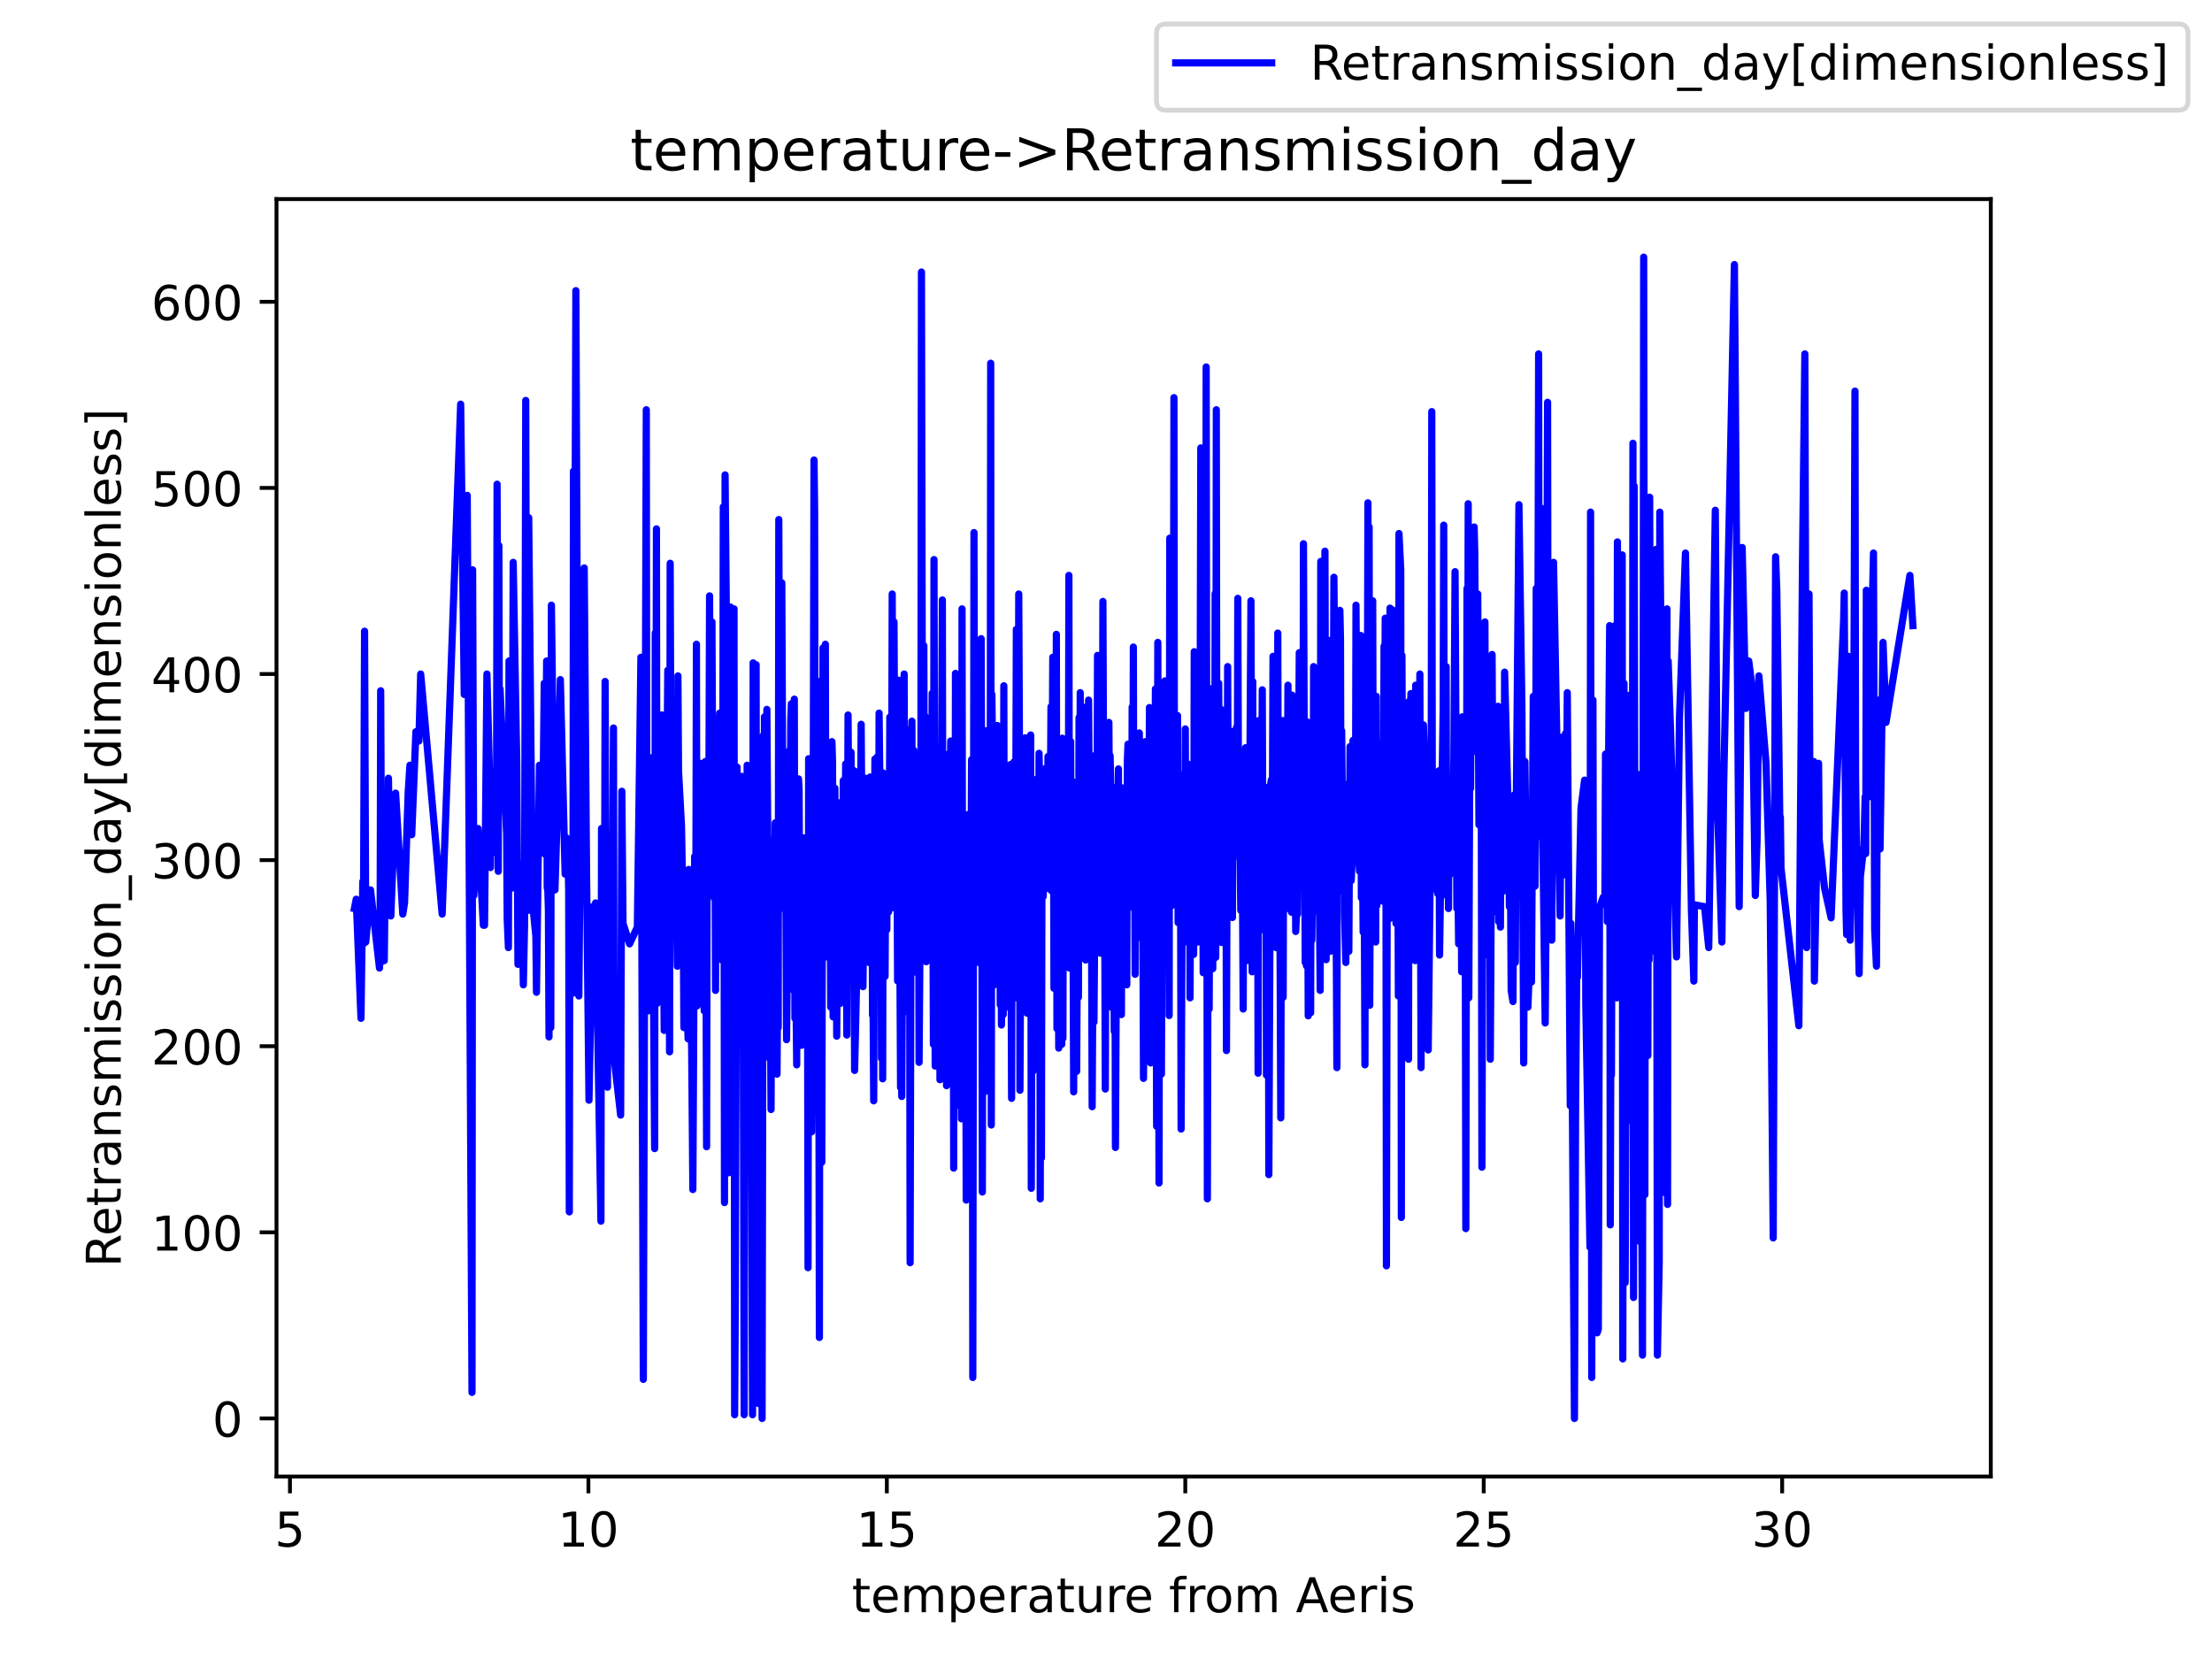 <?xml version="1.0" encoding="utf-8" standalone="no"?>
<!DOCTYPE svg PUBLIC "-//W3C//DTD SVG 1.1//EN"
  "http://www.w3.org/Graphics/SVG/1.1/DTD/svg11.dtd">
<!-- Created with matplotlib (https://matplotlib.org/) -->
<svg height="345.6pt" version="1.1" viewBox="0 0 460.8 345.6" width="460.8pt" xmlns="http://www.w3.org/2000/svg" xmlns:xlink="http://www.w3.org/1999/xlink">
 <defs>
  <style type="text/css">*{stroke-linecap:butt;stroke-linejoin:round;}</style>
 </defs>
 <g id="figure_1">
  <g id="patch_1">
   <path d="M 0 345.6 
L 460.8 345.6 
L 460.8 0 
L 0 0 
z
" style="fill:#ffffff;"/>
  </g>
  <g id="axes_1">
   <g id="patch_2">
    <path d="M 57.6 307.584 
L 414.72 307.584 
L 414.72 41.472 
L 57.6 41.472 
z
" style="fill:#ffffff;"/>
   </g>
   <g id="matplotlib.axis_1">
    <g id="xtick_1">
     <g id="line2d_1">
      <defs>
       <path d="M 0 0 
L 0 3.5 
" id="m4691eb3e16" style="stroke:#000000;stroke-width:0.8;"/>
      </defs>
      <g>
       <use style="stroke:#000000;stroke-width:0.8;" x="60.404" xlink:href="#m4691eb3e16" y="307.584"/>
      </g>
     </g>
     <g id="text_1">
      <!-- 5 -->
      <g transform="translate(57.223 322.182)scale(0.1 -0.1)">
       <defs>
        <path d="M 10.797 72.906 
L 49.516 72.906 
L 49.516 64.594 
L 19.828 64.594 
L 19.828 46.734 
Q 21.969 47.469 24.109 47.828 
Q 26.266 48.188 28.422 48.188 
Q 40.625 48.188 47.75 41.5 
Q 54.891 34.812 54.891 23.391 
Q 54.891 11.625 47.562 5.094 
Q 40.234 -1.422 26.906 -1.422 
Q 22.312 -1.422 17.547 -0.641 
Q 12.797 0.141 7.719 1.703 
L 7.719 11.625 
Q 12.109 9.234 16.797 8.062 
Q 21.484 6.891 26.703 6.891 
Q 35.156 6.891 40.078 11.328 
Q 45.016 15.766 45.016 23.391 
Q 45.016 31 40.078 35.438 
Q 35.156 39.891 26.703 39.891 
Q 22.75 39.891 18.812 39.016 
Q 14.891 38.141 10.797 36.281 
z
" id="DejaVuSans-53"/>
       </defs>
       <use xlink:href="#DejaVuSans-53"/>
      </g>
     </g>
    </g>
    <g id="xtick_2">
     <g id="line2d_2">
      <g>
       <use style="stroke:#000000;stroke-width:0.8;" x="122.574" xlink:href="#m4691eb3e16" y="307.584"/>
      </g>
     </g>
     <g id="text_2">
      <!-- 10 -->
      <g transform="translate(116.212 322.182)scale(0.1 -0.1)">
       <defs>
        <path d="M 12.406 8.297 
L 28.516 8.297 
L 28.516 63.922 
L 10.984 60.406 
L 10.984 69.391 
L 28.422 72.906 
L 38.281 72.906 
L 38.281 8.297 
L 54.391 8.297 
L 54.391 0 
L 12.406 0 
z
" id="DejaVuSans-49"/>
        <path d="M 31.781 66.406 
Q 24.172 66.406 20.328 58.906 
Q 16.5 51.422 16.5 36.375 
Q 16.5 21.391 20.328 13.891 
Q 24.172 6.391 31.781 6.391 
Q 39.453 6.391 43.281 13.891 
Q 47.125 21.391 47.125 36.375 
Q 47.125 51.422 43.281 58.906 
Q 39.453 66.406 31.781 66.406 
z
M 31.781 74.219 
Q 44.047 74.219 50.516 64.516 
Q 56.984 54.828 56.984 36.375 
Q 56.984 17.969 50.516 8.266 
Q 44.047 -1.422 31.781 -1.422 
Q 19.531 -1.422 13.062 8.266 
Q 6.594 17.969 6.594 36.375 
Q 6.594 54.828 13.062 64.516 
Q 19.531 74.219 31.781 74.219 
z
" id="DejaVuSans-48"/>
       </defs>
       <use xlink:href="#DejaVuSans-49"/>
       <use x="63.623" xlink:href="#DejaVuSans-48"/>
      </g>
     </g>
    </g>
    <g id="xtick_3">
     <g id="line2d_3">
      <g>
       <use style="stroke:#000000;stroke-width:0.8;" x="184.745" xlink:href="#m4691eb3e16" y="307.584"/>
      </g>
     </g>
     <g id="text_3">
      <!-- 15 -->
      <g transform="translate(178.382 322.182)scale(0.1 -0.1)">
       <use xlink:href="#DejaVuSans-49"/>
       <use x="63.623" xlink:href="#DejaVuSans-53"/>
      </g>
     </g>
    </g>
    <g id="xtick_4">
     <g id="line2d_4">
      <g>
       <use style="stroke:#000000;stroke-width:0.8;" x="246.916" xlink:href="#m4691eb3e16" y="307.584"/>
      </g>
     </g>
     <g id="text_4">
      <!-- 20 -->
      <g transform="translate(240.553 322.182)scale(0.1 -0.1)">
       <defs>
        <path d="M 19.188 8.297 
L 53.609 8.297 
L 53.609 0 
L 7.328 0 
L 7.328 8.297 
Q 12.938 14.109 22.625 23.891 
Q 32.328 33.688 34.812 36.531 
Q 39.547 41.844 41.422 45.531 
Q 43.312 49.219 43.312 52.781 
Q 43.312 58.594 39.234 62.25 
Q 35.156 65.922 28.609 65.922 
Q 23.969 65.922 18.812 64.312 
Q 13.672 62.703 7.812 59.422 
L 7.812 69.391 
Q 13.766 71.781 18.938 73 
Q 24.125 74.219 28.422 74.219 
Q 39.75 74.219 46.484 68.547 
Q 53.219 62.891 53.219 53.422 
Q 53.219 48.922 51.531 44.891 
Q 49.859 40.875 45.406 35.406 
Q 44.188 33.984 37.641 27.219 
Q 31.109 20.453 19.188 8.297 
z
" id="DejaVuSans-50"/>
       </defs>
       <use xlink:href="#DejaVuSans-50"/>
       <use x="63.623" xlink:href="#DejaVuSans-48"/>
      </g>
     </g>
    </g>
    <g id="xtick_5">
     <g id="line2d_5">
      <g>
       <use style="stroke:#000000;stroke-width:0.8;" x="309.086" xlink:href="#m4691eb3e16" y="307.584"/>
      </g>
     </g>
     <g id="text_5">
      <!-- 25 -->
      <g transform="translate(302.724 322.182)scale(0.1 -0.1)">
       <use xlink:href="#DejaVuSans-50"/>
       <use x="63.623" xlink:href="#DejaVuSans-53"/>
      </g>
     </g>
    </g>
    <g id="xtick_6">
     <g id="line2d_6">
      <g>
       <use style="stroke:#000000;stroke-width:0.8;" x="371.257" xlink:href="#m4691eb3e16" y="307.584"/>
      </g>
     </g>
     <g id="text_6">
      <!-- 30 -->
      <g transform="translate(364.894 322.182)scale(0.1 -0.1)">
       <defs>
        <path d="M 40.578 39.312 
Q 47.656 37.797 51.625 33 
Q 55.609 28.219 55.609 21.188 
Q 55.609 10.406 48.188 4.484 
Q 40.766 -1.422 27.094 -1.422 
Q 22.516 -1.422 17.656 -0.516 
Q 12.797 0.391 7.625 2.203 
L 7.625 11.719 
Q 11.719 9.328 16.594 8.109 
Q 21.484 6.891 26.812 6.891 
Q 36.078 6.891 40.938 10.547 
Q 45.797 14.203 45.797 21.188 
Q 45.797 27.641 41.281 31.266 
Q 36.766 34.906 28.719 34.906 
L 20.219 34.906 
L 20.219 43.016 
L 29.109 43.016 
Q 36.375 43.016 40.234 45.922 
Q 44.094 48.828 44.094 54.297 
Q 44.094 59.906 40.109 62.906 
Q 36.141 65.922 28.719 65.922 
Q 24.656 65.922 20.016 65.031 
Q 15.375 64.156 9.812 62.312 
L 9.812 71.094 
Q 15.438 72.656 20.344 73.438 
Q 25.25 74.219 29.594 74.219 
Q 40.828 74.219 47.359 69.109 
Q 53.906 64.016 53.906 55.328 
Q 53.906 49.266 50.438 45.094 
Q 46.969 40.922 40.578 39.312 
z
" id="DejaVuSans-51"/>
       </defs>
       <use xlink:href="#DejaVuSans-51"/>
       <use x="63.623" xlink:href="#DejaVuSans-48"/>
      </g>
     </g>
    </g>
    <g id="text_7">
     <!-- temperature from Aeris -->
     <g transform="translate(177.465 335.861)scale(0.1 -0.1)">
      <defs>
       <path d="M 18.312 70.219 
L 18.312 54.688 
L 36.812 54.688 
L 36.812 47.703 
L 18.312 47.703 
L 18.312 18.016 
Q 18.312 11.328 20.141 9.422 
Q 21.969 7.516 27.594 7.516 
L 36.812 7.516 
L 36.812 0 
L 27.594 0 
Q 17.188 0 13.234 3.875 
Q 9.281 7.766 9.281 18.016 
L 9.281 47.703 
L 2.688 47.703 
L 2.688 54.688 
L 9.281 54.688 
L 9.281 70.219 
z
" id="DejaVuSans-116"/>
       <path d="M 56.203 29.594 
L 56.203 25.203 
L 14.891 25.203 
Q 15.484 15.922 20.484 11.062 
Q 25.484 6.203 34.422 6.203 
Q 39.594 6.203 44.453 7.469 
Q 49.312 8.734 54.109 11.281 
L 54.109 2.781 
Q 49.266 0.734 44.188 -0.344 
Q 39.109 -1.422 33.891 -1.422 
Q 20.797 -1.422 13.156 6.188 
Q 5.516 13.812 5.516 26.812 
Q 5.516 40.234 12.766 48.109 
Q 20.016 56 32.328 56 
Q 43.359 56 49.781 48.891 
Q 56.203 41.797 56.203 29.594 
z
M 47.219 32.234 
Q 47.125 39.594 43.094 43.984 
Q 39.062 48.391 32.422 48.391 
Q 24.906 48.391 20.391 44.141 
Q 15.875 39.891 15.188 32.172 
z
" id="DejaVuSans-101"/>
       <path d="M 52 44.188 
Q 55.375 50.25 60.062 53.125 
Q 64.75 56 71.094 56 
Q 79.641 56 84.281 50.016 
Q 88.922 44.047 88.922 33.016 
L 88.922 0 
L 79.891 0 
L 79.891 32.719 
Q 79.891 40.578 77.094 44.375 
Q 74.312 48.188 68.609 48.188 
Q 61.625 48.188 57.562 43.547 
Q 53.516 38.922 53.516 30.906 
L 53.516 0 
L 44.484 0 
L 44.484 32.719 
Q 44.484 40.625 41.703 44.406 
Q 38.922 48.188 33.109 48.188 
Q 26.219 48.188 22.156 43.531 
Q 18.109 38.875 18.109 30.906 
L 18.109 0 
L 9.078 0 
L 9.078 54.688 
L 18.109 54.688 
L 18.109 46.188 
Q 21.188 51.219 25.484 53.609 
Q 29.781 56 35.688 56 
Q 41.656 56 45.828 52.969 
Q 50 49.953 52 44.188 
z
" id="DejaVuSans-109"/>
       <path d="M 18.109 8.203 
L 18.109 -20.797 
L 9.078 -20.797 
L 9.078 54.688 
L 18.109 54.688 
L 18.109 46.391 
Q 20.953 51.266 25.266 53.625 
Q 29.594 56 35.594 56 
Q 45.562 56 51.781 48.094 
Q 58.016 40.188 58.016 27.297 
Q 58.016 14.406 51.781 6.484 
Q 45.562 -1.422 35.594 -1.422 
Q 29.594 -1.422 25.266 0.953 
Q 20.953 3.328 18.109 8.203 
z
M 48.688 27.297 
Q 48.688 37.203 44.609 42.844 
Q 40.531 48.484 33.406 48.484 
Q 26.266 48.484 22.188 42.844 
Q 18.109 37.203 18.109 27.297 
Q 18.109 17.391 22.188 11.75 
Q 26.266 6.109 33.406 6.109 
Q 40.531 6.109 44.609 11.75 
Q 48.688 17.391 48.688 27.297 
z
" id="DejaVuSans-112"/>
       <path d="M 41.109 46.297 
Q 39.594 47.172 37.812 47.578 
Q 36.031 48 33.891 48 
Q 26.266 48 22.188 43.047 
Q 18.109 38.094 18.109 28.812 
L 18.109 0 
L 9.078 0 
L 9.078 54.688 
L 18.109 54.688 
L 18.109 46.188 
Q 20.953 51.172 25.484 53.578 
Q 30.031 56 36.531 56 
Q 37.453 56 38.578 55.875 
Q 39.703 55.766 41.062 55.516 
z
" id="DejaVuSans-114"/>
       <path d="M 34.281 27.484 
Q 23.391 27.484 19.188 25 
Q 14.984 22.516 14.984 16.5 
Q 14.984 11.719 18.141 8.906 
Q 21.297 6.109 26.703 6.109 
Q 34.188 6.109 38.703 11.406 
Q 43.219 16.703 43.219 25.484 
L 43.219 27.484 
z
M 52.203 31.203 
L 52.203 0 
L 43.219 0 
L 43.219 8.297 
Q 40.141 3.328 35.547 0.953 
Q 30.953 -1.422 24.312 -1.422 
Q 15.922 -1.422 10.953 3.297 
Q 6 8.016 6 15.922 
Q 6 25.141 12.172 29.828 
Q 18.359 34.516 30.609 34.516 
L 43.219 34.516 
L 43.219 35.406 
Q 43.219 41.609 39.141 45 
Q 35.062 48.391 27.688 48.391 
Q 23 48.391 18.547 47.266 
Q 14.109 46.141 10.016 43.891 
L 10.016 52.203 
Q 14.938 54.109 19.578 55.047 
Q 24.219 56 28.609 56 
Q 40.484 56 46.344 49.844 
Q 52.203 43.703 52.203 31.203 
z
" id="DejaVuSans-97"/>
       <path d="M 8.5 21.578 
L 8.5 54.688 
L 17.484 54.688 
L 17.484 21.922 
Q 17.484 14.156 20.5 10.266 
Q 23.531 6.391 29.594 6.391 
Q 36.859 6.391 41.078 11.031 
Q 45.312 15.672 45.312 23.688 
L 45.312 54.688 
L 54.297 54.688 
L 54.297 0 
L 45.312 0 
L 45.312 8.406 
Q 42.047 3.422 37.719 1 
Q 33.406 -1.422 27.688 -1.422 
Q 18.266 -1.422 13.375 4.438 
Q 8.5 10.297 8.5 21.578 
z
M 31.109 56 
z
" id="DejaVuSans-117"/>
       <path id="DejaVuSans-32"/>
       <path d="M 37.109 75.984 
L 37.109 68.5 
L 28.516 68.5 
Q 23.688 68.5 21.797 66.547 
Q 19.922 64.594 19.922 59.516 
L 19.922 54.688 
L 34.719 54.688 
L 34.719 47.703 
L 19.922 47.703 
L 19.922 0 
L 10.891 0 
L 10.891 47.703 
L 2.297 47.703 
L 2.297 54.688 
L 10.891 54.688 
L 10.891 58.5 
Q 10.891 67.625 15.141 71.797 
Q 19.391 75.984 28.609 75.984 
z
" id="DejaVuSans-102"/>
       <path d="M 30.609 48.391 
Q 23.391 48.391 19.188 42.75 
Q 14.984 37.109 14.984 27.297 
Q 14.984 17.484 19.156 11.844 
Q 23.344 6.203 30.609 6.203 
Q 37.797 6.203 41.984 11.859 
Q 46.188 17.531 46.188 27.297 
Q 46.188 37.016 41.984 42.703 
Q 37.797 48.391 30.609 48.391 
z
M 30.609 56 
Q 42.328 56 49.016 48.375 
Q 55.719 40.766 55.719 27.297 
Q 55.719 13.875 49.016 6.219 
Q 42.328 -1.422 30.609 -1.422 
Q 18.844 -1.422 12.172 6.219 
Q 5.516 13.875 5.516 27.297 
Q 5.516 40.766 12.172 48.375 
Q 18.844 56 30.609 56 
z
" id="DejaVuSans-111"/>
       <path d="M 34.188 63.188 
L 20.797 26.906 
L 47.609 26.906 
z
M 28.609 72.906 
L 39.797 72.906 
L 67.578 0 
L 57.328 0 
L 50.688 18.703 
L 17.828 18.703 
L 11.188 0 
L 0.781 0 
z
" id="DejaVuSans-65"/>
       <path d="M 9.422 54.688 
L 18.406 54.688 
L 18.406 0 
L 9.422 0 
z
M 9.422 75.984 
L 18.406 75.984 
L 18.406 64.594 
L 9.422 64.594 
z
" id="DejaVuSans-105"/>
       <path d="M 44.281 53.078 
L 44.281 44.578 
Q 40.484 46.531 36.375 47.5 
Q 32.281 48.484 27.875 48.484 
Q 21.188 48.484 17.844 46.438 
Q 14.5 44.391 14.5 40.281 
Q 14.5 37.156 16.891 35.375 
Q 19.281 33.594 26.516 31.984 
L 29.594 31.297 
Q 39.156 29.25 43.188 25.516 
Q 47.219 21.781 47.219 15.094 
Q 47.219 7.469 41.188 3.016 
Q 35.156 -1.422 24.609 -1.422 
Q 20.219 -1.422 15.453 -0.562 
Q 10.688 0.297 5.422 2 
L 5.422 11.281 
Q 10.406 8.688 15.234 7.391 
Q 20.062 6.109 24.812 6.109 
Q 31.156 6.109 34.562 8.281 
Q 37.984 10.453 37.984 14.406 
Q 37.984 18.062 35.516 20.016 
Q 33.062 21.969 24.703 23.781 
L 21.578 24.516 
Q 13.234 26.266 9.516 29.906 
Q 5.812 33.547 5.812 39.891 
Q 5.812 47.609 11.281 51.797 
Q 16.75 56 26.812 56 
Q 31.781 56 36.172 55.266 
Q 40.578 54.547 44.281 53.078 
z
" id="DejaVuSans-115"/>
      </defs>
      <use xlink:href="#DejaVuSans-116"/>
      <use x="39.209" xlink:href="#DejaVuSans-101"/>
      <use x="100.732" xlink:href="#DejaVuSans-109"/>
      <use x="198.145" xlink:href="#DejaVuSans-112"/>
      <use x="261.621" xlink:href="#DejaVuSans-101"/>
      <use x="323.145" xlink:href="#DejaVuSans-114"/>
      <use x="364.258" xlink:href="#DejaVuSans-97"/>
      <use x="425.537" xlink:href="#DejaVuSans-116"/>
      <use x="464.746" xlink:href="#DejaVuSans-117"/>
      <use x="528.125" xlink:href="#DejaVuSans-114"/>
      <use x="566.988" xlink:href="#DejaVuSans-101"/>
      <use x="628.512" xlink:href="#DejaVuSans-32"/>
      <use x="660.299" xlink:href="#DejaVuSans-102"/>
      <use x="695.504" xlink:href="#DejaVuSans-114"/>
      <use x="734.367" xlink:href="#DejaVuSans-111"/>
      <use x="795.549" xlink:href="#DejaVuSans-109"/>
      <use x="892.961" xlink:href="#DejaVuSans-32"/>
      <use x="924.748" xlink:href="#DejaVuSans-65"/>
      <use x="991.406" xlink:href="#DejaVuSans-101"/>
      <use x="1052.93" xlink:href="#DejaVuSans-114"/>
      <use x="1094.043" xlink:href="#DejaVuSans-105"/>
      <use x="1121.826" xlink:href="#DejaVuSans-115"/>
     </g>
    </g>
   </g>
   <g id="matplotlib.axis_2">
    <g id="ytick_1">
     <g id="line2d_7">
      <defs>
       <path d="M 0 0 
L -3.5 0 
" id="m80a41d3477" style="stroke:#000000;stroke-width:0.8;"/>
      </defs>
      <g>
       <use style="stroke:#000000;stroke-width:0.8;" x="57.6" xlink:href="#m80a41d3477" y="295.488"/>
      </g>
     </g>
     <g id="text_8">
      <!-- 0 -->
      <g transform="translate(44.237 299.287)scale(0.1 -0.1)">
       <use xlink:href="#DejaVuSans-48"/>
      </g>
     </g>
    </g>
    <g id="ytick_2">
     <g id="line2d_8">
      <g>
       <use style="stroke:#000000;stroke-width:0.8;" x="57.6" xlink:href="#m80a41d3477" y="256.719"/>
      </g>
     </g>
     <g id="text_9">
      <!-- 100 -->
      <g transform="translate(31.512 260.518)scale(0.1 -0.1)">
       <use xlink:href="#DejaVuSans-49"/>
       <use x="63.623" xlink:href="#DejaVuSans-48"/>
       <use x="127.246" xlink:href="#DejaVuSans-48"/>
      </g>
     </g>
    </g>
    <g id="ytick_3">
     <g id="line2d_9">
      <g>
       <use style="stroke:#000000;stroke-width:0.8;" x="57.6" xlink:href="#m80a41d3477" y="217.95"/>
      </g>
     </g>
     <g id="text_10">
      <!-- 200 -->
      <g transform="translate(31.512 221.749)scale(0.1 -0.1)">
       <use xlink:href="#DejaVuSans-50"/>
       <use x="63.623" xlink:href="#DejaVuSans-48"/>
       <use x="127.246" xlink:href="#DejaVuSans-48"/>
      </g>
     </g>
    </g>
    <g id="ytick_4">
     <g id="line2d_10">
      <g>
       <use style="stroke:#000000;stroke-width:0.8;" x="57.6" xlink:href="#m80a41d3477" y="179.18"/>
      </g>
     </g>
     <g id="text_11">
      <!-- 300 -->
      <g transform="translate(31.512 182.98)scale(0.1 -0.1)">
       <use xlink:href="#DejaVuSans-51"/>
       <use x="63.623" xlink:href="#DejaVuSans-48"/>
       <use x="127.246" xlink:href="#DejaVuSans-48"/>
      </g>
     </g>
    </g>
    <g id="ytick_5">
     <g id="line2d_11">
      <g>
       <use style="stroke:#000000;stroke-width:0.8;" x="57.6" xlink:href="#m80a41d3477" y="140.411"/>
      </g>
     </g>
     <g id="text_12">
      <!-- 400 -->
      <g transform="translate(31.512 144.21)scale(0.1 -0.1)">
       <defs>
        <path d="M 37.797 64.312 
L 12.891 25.391 
L 37.797 25.391 
z
M 35.203 72.906 
L 47.609 72.906 
L 47.609 25.391 
L 58.016 25.391 
L 58.016 17.188 
L 47.609 17.188 
L 47.609 0 
L 37.797 0 
L 37.797 17.188 
L 4.891 17.188 
L 4.891 26.703 
z
" id="DejaVuSans-52"/>
       </defs>
       <use xlink:href="#DejaVuSans-52"/>
       <use x="63.623" xlink:href="#DejaVuSans-48"/>
       <use x="127.246" xlink:href="#DejaVuSans-48"/>
      </g>
     </g>
    </g>
    <g id="ytick_6">
     <g id="line2d_12">
      <g>
       <use style="stroke:#000000;stroke-width:0.8;" x="57.6" xlink:href="#m80a41d3477" y="101.642"/>
      </g>
     </g>
     <g id="text_13">
      <!-- 500 -->
      <g transform="translate(31.512 105.441)scale(0.1 -0.1)">
       <use xlink:href="#DejaVuSans-53"/>
       <use x="63.623" xlink:href="#DejaVuSans-48"/>
       <use x="127.246" xlink:href="#DejaVuSans-48"/>
      </g>
     </g>
    </g>
    <g id="ytick_7">
     <g id="line2d_13">
      <g>
       <use style="stroke:#000000;stroke-width:0.8;" x="57.6" xlink:href="#m80a41d3477" y="62.873"/>
      </g>
     </g>
     <g id="text_14">
      <!-- 600 -->
      <g transform="translate(31.512 66.672)scale(0.1 -0.1)">
       <defs>
        <path d="M 33.016 40.375 
Q 26.375 40.375 22.484 35.828 
Q 18.609 31.297 18.609 23.391 
Q 18.609 15.531 22.484 10.953 
Q 26.375 6.391 33.016 6.391 
Q 39.656 6.391 43.531 10.953 
Q 47.406 15.531 47.406 23.391 
Q 47.406 31.297 43.531 35.828 
Q 39.656 40.375 33.016 40.375 
z
M 52.594 71.297 
L 52.594 62.312 
Q 48.875 64.062 45.094 64.984 
Q 41.312 65.922 37.594 65.922 
Q 27.828 65.922 22.672 59.328 
Q 17.531 52.734 16.797 39.406 
Q 19.672 43.656 24.016 45.922 
Q 28.375 48.188 33.594 48.188 
Q 44.578 48.188 50.953 41.516 
Q 57.328 34.859 57.328 23.391 
Q 57.328 12.156 50.688 5.359 
Q 44.047 -1.422 33.016 -1.422 
Q 20.359 -1.422 13.672 8.266 
Q 6.984 17.969 6.984 36.375 
Q 6.984 53.656 15.188 63.938 
Q 23.391 74.219 37.203 74.219 
Q 40.922 74.219 44.703 73.484 
Q 48.484 72.75 52.594 71.297 
z
" id="DejaVuSans-54"/>
       </defs>
       <use xlink:href="#DejaVuSans-54"/>
       <use x="63.623" xlink:href="#DejaVuSans-48"/>
       <use x="127.246" xlink:href="#DejaVuSans-48"/>
      </g>
     </g>
    </g>
    <g id="text_15">
     <!-- Retransmission_day[dimensionless] -->
     <g transform="translate(25.155 263.968)rotate(-90)scale(0.1 -0.1)">
      <defs>
       <path d="M 44.391 34.188 
Q 47.562 33.109 50.562 29.594 
Q 53.562 26.078 56.594 19.922 
L 66.609 0 
L 56 0 
L 46.688 18.703 
Q 43.062 26.031 39.672 28.422 
Q 36.281 30.812 30.422 30.812 
L 19.672 30.812 
L 19.672 0 
L 9.812 0 
L 9.812 72.906 
L 32.078 72.906 
Q 44.578 72.906 50.734 67.672 
Q 56.891 62.453 56.891 51.906 
Q 56.891 45.016 53.688 40.469 
Q 50.484 35.938 44.391 34.188 
z
M 19.672 64.797 
L 19.672 38.922 
L 32.078 38.922 
Q 39.203 38.922 42.844 42.219 
Q 46.484 45.516 46.484 51.906 
Q 46.484 58.297 42.844 61.547 
Q 39.203 64.797 32.078 64.797 
z
" id="DejaVuSans-82"/>
       <path d="M 54.891 33.016 
L 54.891 0 
L 45.906 0 
L 45.906 32.719 
Q 45.906 40.484 42.875 44.328 
Q 39.844 48.188 33.797 48.188 
Q 26.516 48.188 22.312 43.547 
Q 18.109 38.922 18.109 30.906 
L 18.109 0 
L 9.078 0 
L 9.078 54.688 
L 18.109 54.688 
L 18.109 46.188 
Q 21.344 51.125 25.703 53.562 
Q 30.078 56 35.797 56 
Q 45.219 56 50.047 50.172 
Q 54.891 44.344 54.891 33.016 
z
" id="DejaVuSans-110"/>
       <path d="M 50.984 -16.609 
L 50.984 -23.578 
L -0.984 -23.578 
L -0.984 -16.609 
z
" id="DejaVuSans-95"/>
       <path d="M 45.406 46.391 
L 45.406 75.984 
L 54.391 75.984 
L 54.391 0 
L 45.406 0 
L 45.406 8.203 
Q 42.578 3.328 38.25 0.953 
Q 33.938 -1.422 27.875 -1.422 
Q 17.969 -1.422 11.734 6.484 
Q 5.516 14.406 5.516 27.297 
Q 5.516 40.188 11.734 48.094 
Q 17.969 56 27.875 56 
Q 33.938 56 38.25 53.625 
Q 42.578 51.266 45.406 46.391 
z
M 14.797 27.297 
Q 14.797 17.391 18.875 11.75 
Q 22.953 6.109 30.078 6.109 
Q 37.203 6.109 41.297 11.75 
Q 45.406 17.391 45.406 27.297 
Q 45.406 37.203 41.297 42.844 
Q 37.203 48.484 30.078 48.484 
Q 22.953 48.484 18.875 42.844 
Q 14.797 37.203 14.797 27.297 
z
" id="DejaVuSans-100"/>
       <path d="M 32.172 -5.078 
Q 28.375 -14.844 24.75 -17.812 
Q 21.141 -20.797 15.094 -20.797 
L 7.906 -20.797 
L 7.906 -13.281 
L 13.188 -13.281 
Q 16.891 -13.281 18.938 -11.516 
Q 21 -9.766 23.484 -3.219 
L 25.094 0.875 
L 2.984 54.688 
L 12.5 54.688 
L 29.594 11.922 
L 46.688 54.688 
L 56.203 54.688 
z
" id="DejaVuSans-121"/>
       <path d="M 8.594 75.984 
L 29.297 75.984 
L 29.297 69 
L 17.578 69 
L 17.578 -6.203 
L 29.297 -6.203 
L 29.297 -13.188 
L 8.594 -13.188 
z
" id="DejaVuSans-91"/>
       <path d="M 9.422 75.984 
L 18.406 75.984 
L 18.406 0 
L 9.422 0 
z
" id="DejaVuSans-108"/>
       <path d="M 30.422 75.984 
L 30.422 -13.188 
L 9.719 -13.188 
L 9.719 -6.203 
L 21.391 -6.203 
L 21.391 69 
L 9.719 69 
L 9.719 75.984 
z
" id="DejaVuSans-93"/>
      </defs>
      <use xlink:href="#DejaVuSans-82"/>
      <use x="64.982" xlink:href="#DejaVuSans-101"/>
      <use x="126.506" xlink:href="#DejaVuSans-116"/>
      <use x="165.715" xlink:href="#DejaVuSans-114"/>
      <use x="206.828" xlink:href="#DejaVuSans-97"/>
      <use x="268.107" xlink:href="#DejaVuSans-110"/>
      <use x="331.486" xlink:href="#DejaVuSans-115"/>
      <use x="383.586" xlink:href="#DejaVuSans-109"/>
      <use x="480.998" xlink:href="#DejaVuSans-105"/>
      <use x="508.781" xlink:href="#DejaVuSans-115"/>
      <use x="560.881" xlink:href="#DejaVuSans-115"/>
      <use x="612.98" xlink:href="#DejaVuSans-105"/>
      <use x="640.764" xlink:href="#DejaVuSans-111"/>
      <use x="701.945" xlink:href="#DejaVuSans-110"/>
      <use x="765.324" xlink:href="#DejaVuSans-95"/>
      <use x="815.324" xlink:href="#DejaVuSans-100"/>
      <use x="878.801" xlink:href="#DejaVuSans-97"/>
      <use x="940.08" xlink:href="#DejaVuSans-121"/>
      <use x="999.26" xlink:href="#DejaVuSans-91"/>
      <use x="1038.273" xlink:href="#DejaVuSans-100"/>
      <use x="1101.75" xlink:href="#DejaVuSans-105"/>
      <use x="1129.533" xlink:href="#DejaVuSans-109"/>
      <use x="1226.945" xlink:href="#DejaVuSans-101"/>
      <use x="1288.469" xlink:href="#DejaVuSans-110"/>
      <use x="1351.848" xlink:href="#DejaVuSans-115"/>
      <use x="1403.947" xlink:href="#DejaVuSans-105"/>
      <use x="1431.73" xlink:href="#DejaVuSans-111"/>
      <use x="1492.912" xlink:href="#DejaVuSans-110"/>
      <use x="1556.291" xlink:href="#DejaVuSans-108"/>
      <use x="1584.074" xlink:href="#DejaVuSans-101"/>
      <use x="1645.598" xlink:href="#DejaVuSans-115"/>
      <use x="1697.697" xlink:href="#DejaVuSans-115"/>
      <use x="1749.797" xlink:href="#DejaVuSans-93"/>
     </g>
    </g>
   </g>
   <g id="line2d_14">
    <path clip-path="url(#p1a160fa08b)" d="M 73.833 189.26 
L 74.206 187.322 
L 75.2 212.134 
L 75.574 183.639 
L 75.698 196.626 
L 75.947 131.494 
L 76.195 196.239 
L 77.19 185.383 
L 79.055 201.666 
L 79.179 197.402 
L 79.304 143.9 
L 79.552 200.31 
L 79.925 188.873 
L 80.05 200.116 
L 80.423 167.162 
L 80.547 190.036 
L 80.92 162.122 
L 81.418 190.811 
L 82.412 165.223 
L 83.904 190.423 
L 84.277 188.097 
L 85.023 165.223 
L 85.396 159.408 
L 85.769 173.882 
L 86.64 152.43 
L 87.262 154.368 
L 87.635 140.411 
L 92.111 190.423 
L 95.965 84.196 
L 96.711 144.676 
L 97.333 103.193 
L 98.328 290.06 
L 98.452 118.7 
L 98.701 186.546 
L 99.571 172.59 
L 100.69 192.75 
L 100.939 192.75 
L 101.436 140.411 
L 102.058 164.448 
L 102.182 180.731 
L 102.307 167.937 
L 102.431 177.436 
L 103.426 177.63 
L 103.55 100.866 
L 103.799 181.506 
L 103.923 113.66 
L 104.048 165.223 
L 104.172 143.513 
L 105.54 173.753 
L 105.664 191.586 
L 105.913 197.402 
L 106.037 137.697 
L 106.659 184.996 
L 106.907 117.15 
L 107.653 158.633 
L 107.902 200.891 
L 108.648 179.956 
L 109.021 205.156 
L 109.27 192.943 
L 109.519 83.42 
L 109.767 186.546 
L 110.016 189.648 
L 110.14 107.845 
L 110.762 171.039 
L 111.135 190.036 
L 111.632 195.076 
L 111.757 206.706 
L 112.378 159.408 
L 112.503 164.836 
L 113 177.63 
L 113.373 142.35 
L 113.622 178.017 
L 113.871 137.697 
L 113.995 184.996 
L 114.119 185.383 
L 114.244 189.648 
L 114.368 216.011 
L 114.492 141.574 
L 114.741 214.073 
L 114.865 126.066 
L 115.611 185.383 
L 116.357 160.571 
L 116.73 141.574 
L 117.725 182.088 
L 117.974 174.528 
L 118.098 181.506 
L 118.347 179.568 
L 118.471 185.577 
L 118.596 252.454 
L 118.72 178.793 
L 118.844 175.788 
L 118.969 181.119 
L 119.093 191.393 
L 119.217 188.873 
L 119.342 206.9 
L 119.466 98.153 
L 119.59 171.814 
L 119.963 60.546 
L 120.585 207.482 
L 121.207 135.371 
L 121.58 175.691 
L 121.704 118.313 
L 122.201 183.057 
L 122.699 229.193 
L 123.445 188.873 
L 123.693 200.891 
L 124.067 188.097 
L 125.186 254.393 
L 125.31 172.59 
L 125.932 198.177 
L 126.056 141.962 
L 126.305 206.706 
L 126.553 226.479 
L 126.678 174.14 
L 127.299 197.402 
L 127.548 200.891 
L 127.797 151.654 
L 127.921 220.276 
L 129.289 232.294 
L 129.538 164.836 
L 129.786 192.362 
L 131.154 196.626 
L 132.77 193.137 
L 133.516 136.922 
L 134.014 287.346 
L 134.636 85.359 
L 134.76 191.586 
L 135.009 210.583 
L 135.755 157.857 
L 136.376 239.273 
L 136.501 131.882 
L 136.625 176.622 
L 136.749 110.171 
L 136.874 209.033 
L 136.998 154.756 
L 137.122 180.731 
L 137.371 177.164 
L 137.495 160.571 
L 137.62 171.15 
L 137.744 167.937 
L 137.868 148.94 
L 137.993 174.14 
L 138.366 214.654 
L 138.614 199.728 
L 139.112 139.636 
L 139.485 219.113 
L 139.609 117.343 
L 139.858 186.159 
L 139.982 188.097 
L 140.107 193.428 
L 140.231 178.793 
L 140.355 147.777 
L 140.48 176.854 
L 140.604 168.713 
L 141.101 201.279 
L 141.226 140.799 
L 141.35 160.571 
L 141.972 172.202 
L 142.345 193.913 
L 142.469 214.073 
L 142.593 186.546 
L 143.339 216.399 
L 143.464 181.119 
L 143.588 198.565 
L 144.085 218.337 
L 144.334 247.802 
L 144.707 178.405 
L 144.956 187.193 
L 145.08 134.208 
L 145.205 209.55 
L 145.453 170.263 
L 146.075 159.02 
L 146.199 192.75 
L 146.324 174.14 
L 146.572 183.962 
L 146.697 210.583 
L 146.945 158.633 
L 147.194 238.885 
L 147.318 179.18 
L 147.691 160.959 
L 147.816 124.128 
L 147.94 150.491 
L 148.189 178.017 
L 148.313 129.556 
L 148.562 185.965 
L 148.81 187.128 
L 148.935 165.223 
L 149.059 206.319 
L 149.183 161.346 
L 149.308 158.245 
L 149.432 165.611 
L 149.929 148.553 
L 150.178 166.386 
L 150.427 200.019 
L 150.551 178.405 
L 150.676 105.596 
L 150.8 154.95 
L 150.924 250.516 
L 151.049 98.928 
L 151.67 166.386 
L 151.795 244.313 
L 152.168 126.454 
L 152.541 200.116 
L 152.914 126.842 
L 153.038 294.713 
L 153.162 273.777 
L 153.535 159.796 
L 153.784 190.036 
L 153.908 174.528 
L 154.033 200.116 
L 154.281 168.906 
L 154.53 161.734 
L 154.654 195.948 
L 154.779 187.806 
L 155.027 294.713 
L 155.152 188.097 
L 155.276 182.476 
L 155.4 171.814 
L 155.525 232.294 
L 155.649 159.408 
L 155.773 182.67 
L 156.022 179.568 
L 156.271 170.651 
L 156.395 189.26 
L 156.768 294.713 
L 156.893 138.085 
L 157.141 160.571 
L 157.266 192.362 
L 157.514 138.473 
L 157.639 238.11 
L 157.763 178.017 
L 157.887 202.054 
L 158.012 292.386 
L 158.136 186.546 
L 158.385 181.765 
L 158.509 202.571 
L 158.633 198.953 
L 158.758 295.488 
L 159.006 153.205 
L 159.131 202.248 
L 159.255 149.328 
L 159.379 200.116 
L 159.504 160.959 
L 159.628 183.057 
L 159.752 147.777 
L 160.001 183.348 
L 160.125 219.371 
L 160.25 220.405 
L 160.374 188.873 
L 160.623 231.131 
L 160.871 175.11 
L 161.12 211.262 
L 161.245 176.466 
L 161.369 185.383 
L 161.493 171.426 
L 161.866 223.765 
L 161.991 206.19 
L 162.115 214.073 
L 162.239 108.233 
L 162.488 184.996 
L 162.737 135.565 
L 162.861 121.414 
L 163.11 177.145 
L 163.234 189.26 
L 163.358 177.63 
L 163.483 184.608 
L 163.607 161.346 
L 163.856 216.593 
L 164.477 156.306 
L 164.602 186.74 
L 164.726 150.362 
L 164.85 146.614 
L 165.348 206.319 
L 165.472 145.645 
L 165.596 212.134 
L 165.721 198.823 
L 165.969 221.826 
L 166.094 174.334 
L 166.218 176.757 
L 166.342 162.251 
L 166.467 164.448 
L 166.591 191.199 
L 166.716 174.528 
L 166.84 215.365 
L 166.964 217.756 
L 167.089 181.119 
L 167.213 205.543 
L 167.337 174.528 
L 167.462 199.534 
L 167.71 190.811 
L 167.835 194.688 
L 168.208 192.362 
L 168.332 264.085 
L 168.456 158.051 
L 168.581 195.205 
L 168.954 160.765 
L 169.078 235.783 
L 169.327 202.248 
L 169.575 95.826 
L 169.7 106.1 
L 169.824 197.014 
L 169.948 155.66 
L 170.073 179.18 
L 170.197 173.365 
L 170.321 197.596 
L 170.446 141.962 
L 170.694 278.623 
L 170.819 163.285 
L 170.943 205.001 
L 171.067 179.31 
L 171.192 242.116 
L 171.44 134.983 
L 171.565 184.802 
L 171.689 185.868 
L 171.813 190.714 
L 171.938 134.208 
L 172.062 195.948 
L 172.187 199.34 
L 172.311 179.471 
L 172.435 189.066 
L 172.56 174.528 
L 172.808 192.75 
L 172.933 184.22 
L 173.057 209.808 
L 173.306 154.497 
L 173.43 158.633 
L 173.554 211.843 
L 173.679 189.357 
L 173.803 205.543 
L 173.927 164.19 
L 174.052 195.786 
L 174.176 170.845 
L 174.3 215.856 
L 174.673 167.239 
L 175.046 209.033 
L 175.171 171.233 
L 175.295 204.768 
L 175.419 179.568 
L 175.544 199.34 
L 175.668 162.606 
L 176.041 173.946 
L 176.165 159.15 
L 176.414 215.623 
L 176.663 148.94 
L 176.787 165.805 
L 176.911 199.728 
L 177.16 162.897 
L 177.285 156.694 
L 177.409 178.986 
L 177.658 185.577 
L 177.782 160.474 
L 178.031 222.99 
L 178.404 206.319 
L 178.652 190.811 
L 178.777 184.453 
L 178.901 205.026 
L 179.025 160.571 
L 179.15 187.71 
L 179.398 150.879 
L 179.771 205.543 
L 180.02 183.316 
L 180.144 188.873 
L 180.269 162.122 
L 180.393 193.913 
L 180.517 188.097 
L 180.642 163.608 
L 180.766 164.836 
L 180.89 173.882 
L 181.015 200.503 
L 181.139 190.811 
L 181.263 161.863 
L 181.388 188.097 
L 181.636 164.771 
L 181.761 211.488 
L 181.885 210.648 
L 182.009 229.322 
L 182.258 158.116 
L 182.507 172.783 
L 182.756 157.663 
L 182.88 166.386 
L 183.004 201.86 
L 183.129 148.553 
L 183.377 170.005 
L 183.502 172.396 
L 183.626 220.47 
L 183.75 164.157 
L 183.875 224.734 
L 183.999 161.036 
L 184.248 174.27 
L 184.372 203.411 
L 184.496 183.057 
L 184.621 182.153 
L 184.745 193.654 
L 184.869 172.202 
L 185.118 189.958 
L 185.242 178.211 
L 185.367 149.406 
L 185.491 187.322 
L 185.615 167.55 
L 185.74 167.162 
L 185.864 123.74 
L 186.113 189.094 
L 186.237 129.556 
L 186.486 176.37 
L 186.61 168.325 
L 186.734 148.94 
L 186.983 204.337 
L 187.232 141.703 
L 187.356 197.402 
L 187.48 202.752 
L 187.605 226.534 
L 187.729 181.765 
L 187.853 228.417 
L 188.102 177.164 
L 188.227 190.165 
L 188.351 140.411 
L 188.475 186.546 
L 188.6 151.783 
L 188.724 170.748 
L 188.848 165.03 
L 188.973 210.777 
L 189.221 167.55 
L 189.346 187.632 
L 189.47 175.303 
L 189.594 263.051 
L 189.843 160.183 
L 189.967 150.233 
L 190.092 197.886 
L 190.34 156.306 
L 190.465 163.543 
L 190.589 162.897 
L 190.713 182.863 
L 190.838 158.466 
L 190.962 173.675 
L 191.086 202.7 
L 191.335 166.839 
L 191.459 221.31 
L 191.832 172.512 
L 191.957 56.67 
L 192.205 182.282 
L 192.454 134.499 
L 192.578 180.654 
L 192.703 149.199 
L 192.827 157.237 
L 192.951 200.348 
L 193.076 163.091 
L 193.2 196.626 
L 193.325 176.079 
L 193.449 174.528 
L 193.698 183.445 
L 193.822 194.688 
L 193.946 170.748 
L 194.071 168.325 
L 194.195 144.417 
L 194.444 217.562 
L 194.568 116.568 
L 194.817 222.085 
L 194.941 155.531 
L 195.065 166.257 
L 195.19 164.758 
L 195.438 210.196 
L 195.687 157.004 
L 195.811 224.928 
L 196.06 179.18 
L 196.309 124.981 
L 196.433 199.599 
L 196.557 182.049 
L 196.682 188.291 
L 196.806 170.134 
L 196.93 224.153 
L 197.055 207.094 
L 197.179 226.169 
L 197.303 173.946 
L 197.428 184.414 
L 197.552 157.082 
L 197.676 208.645 
L 197.801 187.257 
L 197.925 188.582 
L 198.049 154.368 
L 198.174 186.159 
L 198.422 187.11 
L 198.547 167.808 
L 198.671 243.343 
L 198.796 166.193 
L 198.92 202.132 
L 199.044 140.282 
L 199.293 182.993 
L 199.417 182.226 
L 199.542 187.632 
L 199.666 230.259 
L 199.79 158.245 
L 199.915 195.463 
L 200.039 174.576 
L 200.288 233.07 
L 200.412 126.842 
L 200.536 209.808 
L 200.785 179.374 
L 201.034 209.033 
L 201.158 198.177 
L 201.282 249.999 
L 201.407 186.353 
L 201.531 195.56 
L 201.655 169.682 
L 201.904 198.565 
L 202.028 199.728 
L 202.153 205.059 
L 202.401 158.245 
L 202.526 173.908 
L 202.65 286.959 
L 202.899 110.946 
L 203.023 168.066 
L 203.147 168.81 
L 203.272 168.17 
L 203.396 143.383 
L 203.52 173.365 
L 203.769 151.525 
L 203.893 200.503 
L 204.018 192.168 
L 204.267 154.174 
L 204.391 133.045 
L 204.515 169.023 
L 204.64 248.319 
L 204.764 183.755 
L 204.888 222.214 
L 205.137 197.79 
L 205.261 227.351 
L 205.386 152.236 
L 205.51 215.526 
L 205.634 175.174 
L 205.883 191.742 
L 206.007 185.286 
L 206.132 169.1 
L 206.256 201.86 
L 206.38 75.666 
L 206.505 234.362 
L 206.629 144.676 
L 206.753 155.66 
L 207.002 205.233 
L 207.251 163.285 
L 207.375 163.091 
L 207.499 179.633 
L 207.624 178.276 
L 207.748 151.137 
L 207.872 191.742 
L 208.121 178.663 
L 208.245 163.576 
L 208.37 209.315 
L 208.494 171.349 
L 208.618 213.53 
L 208.743 205.211 
L 208.867 178.571 
L 208.991 211.359 
L 209.116 142.866 
L 209.24 210.066 
L 209.364 205.233 
L 209.613 169.746 
L 209.738 187.257 
L 209.986 162.122 
L 210.111 173.106 
L 210.235 197.143 
L 210.484 159.279 
L 210.732 228.805 
L 210.857 174.916 
L 210.981 170.263 
L 211.105 171.371 
L 211.23 158.73 
L 211.478 207.87 
L 211.727 131.106 
L 211.851 181.739 
L 211.976 183.833 
L 212.1 176.079 
L 212.224 123.74 
L 212.349 151.322 
L 212.473 227.125 
L 212.722 180.279 
L 212.846 198.371 
L 213.095 167.485 
L 213.219 189.26 
L 213.343 176.466 
L 213.468 195.948 
L 213.592 153.69 
L 213.841 201.537 
L 213.965 211.068 
L 214.089 170.806 
L 214.214 190.326 
L 214.338 179.374 
L 214.462 196.045 
L 214.587 154.82 
L 214.711 153.108 
L 214.836 247.543 
L 215.084 172.331 
L 215.209 223.119 
L 215.333 183.445 
L 215.457 216.399 
L 215.582 210.713 
L 215.706 173.675 
L 215.83 186.03 
L 215.955 162.316 
L 216.079 222.602 
L 216.203 192.75 
L 216.328 205.931 
L 216.452 156.927 
L 216.576 163.576 
L 216.701 249.74 
L 216.825 187.322 
L 216.949 241.211 
L 217.074 169.488 
L 217.322 186.74 
L 217.447 160.959 
L 217.571 182.67 
L 217.82 160.054 
L 218.068 177.796 
L 218.193 181.662 
L 218.317 157.599 
L 218.441 185.125 
L 218.566 163.091 
L 218.69 185.125 
L 218.939 147.234 
L 219.063 185.577 
L 219.312 136.922 
L 219.436 156.694 
L 219.56 205.876 
L 219.685 167.291 
L 219.809 166.193 
L 219.933 173.656 
L 220.058 132.14 
L 220.182 214.266 
L 220.307 168.325 
L 220.555 218.337 
L 220.804 158.848 
L 220.928 180.537 
L 221.053 159.796 
L 221.177 217.562 
L 221.301 153.786 
L 221.426 216.302 
L 221.55 155.531 
L 221.674 169.488 
L 221.799 197.983 
L 221.923 180.925 
L 222.047 184.497 
L 222.172 157.47 
L 222.296 191.586 
L 222.42 163.026 
L 222.545 184.996 
L 222.669 119.863 
L 222.793 201.666 
L 223.042 154.465 
L 223.166 194.042 
L 223.291 185.577 
L 223.415 162.786 
L 223.664 227.448 
L 223.788 177.678 
L 223.912 182.67 
L 224.037 180.233 
L 224.285 223.183 
L 224.41 200.038 
L 224.534 202.209 
L 224.658 207.74 
L 224.783 149.483 
L 224.907 192.75 
L 225.031 144.288 
L 225.156 182.282 
L 225.28 161.734 
L 225.404 175.691 
L 225.529 147.26 
L 225.653 174.14 
L 225.778 167.113 
L 225.902 191.005 
L 226.026 184.414 
L 226.151 199.986 
L 226.275 176.079 
L 226.399 185.254 
L 226.648 171.659 
L 226.772 145.839 
L 227.021 182.282 
L 227.145 158.865 
L 227.27 159.537 
L 227.518 230.55 
L 227.767 183.897 
L 227.891 212.91 
L 228.016 197.014 
L 228.14 157.34 
L 228.264 180.3 
L 228.513 178.405 
L 228.637 136.534 
L 228.886 189.842 
L 229.01 194.01 
L 229.135 138.957 
L 229.259 198.565 
L 229.383 142.479 
L 229.508 181.943 
L 229.632 170.418 
L 229.756 125.291 
L 230.005 191.974 
L 230.129 188.485 
L 230.254 226.866 
L 230.502 152.43 
L 230.627 209.42 
L 231 150.491 
L 231.124 170.651 
L 231.249 157.405 
L 231.373 162.432 
L 231.497 209.808 
L 231.622 163.828 
L 231.746 201.86 
L 231.87 176.596 
L 231.995 187.128 
L 232.119 214.848 
L 232.243 186.546 
L 232.368 239.04 
L 232.741 163.818 
L 232.865 192.284 
L 232.989 160.183 
L 233.238 205.543 
L 233.362 179.801 
L 233.487 177.63 
L 233.611 211.359 
L 233.735 164.116 
L 233.984 196.239 
L 234.108 178.56 
L 234.233 188.097 
L 234.357 188.485 
L 234.606 164.836 
L 234.73 205.156 
L 234.854 158.411 
L 234.979 155.033 
L 235.227 168.092 
L 235.352 187.968 
L 235.6 158.439 
L 235.725 187.931 
L 235.849 147.293 
L 235.973 181.216 
L 236.098 134.79 
L 236.222 189.26 
L 236.347 173.559 
L 236.471 202.959 
L 236.595 165.766 
L 236.72 195.56 
L 236.968 184.608 
L 237.093 159.408 
L 237.217 170.651 
L 237.341 152.688 
L 237.466 181.991 
L 237.714 158.4 
L 237.839 157.34 
L 237.963 161.863 
L 238.212 224.651 
L 238.336 208.742 
L 238.46 218.67 
L 238.585 154.497 
L 238.709 190.294 
L 238.833 172.299 
L 238.958 202.442 
L 239.082 177.145 
L 239.206 194.106 
L 239.455 147.39 
L 239.704 221.439 
L 239.828 169.876 
L 239.952 179.18 
L 240.077 151.913 
L 240.201 193.331 
L 240.325 166.076 
L 240.45 194.145 
L 240.698 143.513 
L 240.947 234.62 
L 241.196 133.82 
L 241.444 246.445 
L 241.569 159.365 
L 241.818 185.616 
L 241.942 223.765 
L 242.191 159.99 
L 242.439 175.82 
L 242.564 175.691 
L 242.688 141.833 
L 242.812 157.547 
L 242.937 146.485 
L 243.061 186.74 
L 243.31 152.43 
L 243.434 170.005 
L 243.558 211.553 
L 243.683 112.11 
L 243.931 182.476 
L 244.056 188.679 
L 244.18 177.242 
L 244.304 151.137 
L 244.429 154.368 
L 244.553 82.839 
L 244.677 187.71 
L 244.926 184.996 
L 245.05 150.233 
L 245.175 168.713 
L 245.299 149.07 
L 245.423 192.196 
L 245.672 171.426 
L 245.796 161.346 
L 245.921 175.788 
L 246.045 235.202 
L 246.294 178.89 
L 246.418 195.27 
L 246.542 162.768 
L 246.667 163.931 
L 246.791 196.239 
L 246.916 151.848 
L 247.04 182.476 
L 247.164 175.11 
L 247.289 180.964 
L 247.413 159.117 
L 247.662 189.648 
L 247.786 170.108 
L 247.91 207.87 
L 248.035 178.34 
L 248.159 193.04 
L 248.408 178.793 
L 248.532 183.445 
L 248.656 198.823 
L 248.781 135.759 
L 248.905 194.979 
L 249.278 169.294 
L 249.527 196.239 
L 249.775 182.476 
L 249.9 192.129 
L 250.148 93.306 
L 250.273 170.07 
L 250.397 164.19 
L 250.521 176.273 
L 250.646 202.636 
L 250.77 183.445 
L 250.894 199.34 
L 251.019 174.306 
L 251.143 198.565 
L 251.267 76.442 
L 251.516 249.74 
L 251.765 143.319 
L 251.889 210.196 
L 252.013 181.739 
L 252.138 188.153 
L 252.262 155.919 
L 252.511 185.513 
L 252.635 201.796 
L 252.76 191.199 
L 252.884 161.863 
L 253.008 195.27 
L 253.133 123.643 
L 253.257 199.437 
L 253.381 85.359 
L 253.506 178.334 
L 253.63 143.803 
L 253.879 142.35 
L 254.127 196.239 
L 254.252 180.809 
L 254.376 147.777 
L 254.5 196.336 
L 254.625 186.805 
L 254.749 163.77 
L 254.873 165.353 
L 254.998 191.49 
L 255.246 165.708 
L 255.371 168.17 
L 255.495 218.854 
L 255.744 138.86 
L 255.868 172.719 
L 255.992 169.876 
L 256.117 181.7 
L 256.241 164.836 
L 256.365 183.154 
L 256.614 157.728 
L 256.738 191.134 
L 256.863 152.333 
L 257.111 175.013 
L 257.236 177.63 
L 257.609 151.46 
L 257.733 178.327 
L 257.858 124.645 
L 257.982 160.571 
L 258.106 161.217 
L 258.355 179.762 
L 258.479 189.648 
L 258.728 166.968 
L 258.977 210.196 
L 259.101 175.303 
L 259.35 172.59 
L 259.474 155.764 
L 259.723 200.116 
L 259.847 195.851 
L 260.096 172.783 
L 260.22 185.383 
L 260.593 125.162 
L 260.842 202.442 
L 260.966 141.962 
L 261.09 196.917 
L 261.215 164.933 
L 261.463 193.913 
L 261.712 168.159 
L 261.961 162.82 
L 262.085 223.571 
L 262.209 150.103 
L 262.334 193.68 
L 262.458 162.316 
L 262.582 184.22 
L 262.831 166.774 
L 262.956 143.706 
L 263.08 180.343 
L 263.204 165.999 
L 263.453 193.835 
L 263.702 164.836 
L 263.826 223.959 
L 263.95 164.06 
L 264.199 180.99 
L 264.323 244.7 
L 264.572 189.648 
L 264.696 163.479 
L 264.821 162.51 
L 264.945 196.433 
L 265.194 136.728 
L 265.318 178.599 
L 265.567 177.009 
L 265.691 156.306 
L 265.815 197.402 
L 265.94 178.638 
L 266.064 191.586 
L 266.188 131.882 
L 266.313 184.866 
L 266.437 184.686 
L 266.561 174.14 
L 266.81 232.876 
L 266.934 183.639 
L 267.059 190.036 
L 267.183 150.103 
L 267.307 207.74 
L 267.432 159.796 
L 267.556 162.122 
L 267.68 189.454 
L 267.929 170.457 
L 268.178 170.134 
L 268.302 142.737 
L 268.427 170.418 
L 268.551 155.337 
L 268.675 156.048 
L 268.8 165.999 
L 268.924 145.839 
L 269.048 190.036 
L 269.173 144.805 
L 269.297 170.341 
L 269.421 161.088 
L 269.794 174.657 
L 269.919 194.042 
L 270.167 188.873 
L 270.292 190.423 
L 270.665 135.953 
L 270.789 137.891 
L 270.913 165.03 
L 271.038 155.337 
L 271.162 179.956 
L 271.286 158.051 
L 271.411 176.757 
L 271.535 113.273 
L 271.784 177.5 
L 271.908 200.503 
L 272.032 160.183 
L 272.157 201.201 
L 272.281 150.362 
L 272.53 211.617 
L 272.903 151.266 
L 273.027 210.971 
L 273.151 156.306 
L 273.276 195.851 
L 273.4 185.577 
L 273.524 190.036 
L 273.649 138.86 
L 273.773 139.054 
L 273.898 168.196 
L 274.271 159.796 
L 274.395 183.736 
L 274.519 147.777 
L 275.017 206.319 
L 275.141 116.956 
L 275.265 184.479 
L 275.39 177.436 
L 275.514 188.873 
L 275.887 160.086 
L 276.011 114.823 
L 276.26 199.922 
L 276.384 153.98 
L 276.633 190.036 
L 276.757 142.156 
L 276.882 163.285 
L 277.006 133.433 
L 277.13 198.177 
L 277.255 142.737 
L 277.503 189.066 
L 277.628 179.236 
L 277.876 120.251 
L 278.125 147.906 
L 278.498 222.408 
L 278.622 154.885 
L 278.995 185.674 
L 279.12 127.152 
L 279.244 132.916 
L 279.369 178.922 
L 279.493 152.236 
L 279.742 179.568 
L 279.866 179.665 
L 279.99 163.285 
L 280.115 190.811 
L 280.363 200.503 
L 280.488 165.417 
L 280.612 178.183 
L 280.736 167.743 
L 280.861 174.722 
L 280.985 198.177 
L 281.234 155.531 
L 281.482 183.445 
L 281.607 180.731 
L 281.731 173.365 
L 281.855 154.239 
L 282.104 154.756 
L 282.353 177.823 
L 282.477 126.066 
L 282.726 162.768 
L 282.974 177.726 
L 283.223 181.506 
L 283.347 178.211 
L 283.472 132.38 
L 283.596 187.031 
L 283.72 175.045 
L 283.845 180.99 
L 283.969 194.171 
L 284.093 155.298 
L 284.342 221.826 
L 284.467 157.47 
L 284.591 161.657 
L 284.715 146.614 
L 284.84 154.562 
L 284.964 104.743 
L 285.088 151.137 
L 285.213 109.783 
L 285.337 209.42 
L 285.461 181.506 
L 285.586 178.922 
L 285.71 168.868 
L 285.834 180.15 
L 285.959 125.162 
L 286.083 176.951 
L 286.207 181.7 
L 286.332 159.311 
L 286.58 196.239 
L 286.705 145.063 
L 286.829 188.679 
L 286.953 170.134 
L 287.078 169.876 
L 287.202 154.756 
L 287.451 182.282 
L 287.699 159.214 
L 287.824 160.183 
L 287.948 187.71 
L 288.072 164.157 
L 288.197 174.593 
L 288.321 134.596 
L 288.445 153.205 
L 288.57 128.78 
L 288.694 155.66 
L 288.818 263.697 
L 289.067 141.186 
L 289.191 159.99 
L 289.316 154.756 
L 289.44 191.393 
L 289.564 126.687 
L 289.689 186.546 
L 289.813 146.808 
L 289.938 166.386 
L 290.062 127.036 
L 290.311 186.805 
L 290.435 152.817 
L 290.559 188.226 
L 290.684 172.59 
L 290.808 192.362 
L 291.057 134.596 
L 291.305 207.482 
L 291.43 111.14 
L 291.803 118.7 
L 291.927 253.617 
L 292.051 136.534 
L 292.3 194.817 
L 292.424 208.645 
L 292.549 157.146 
L 292.673 163.963 
L 293.046 201.085 
L 293.17 168.454 
L 293.295 177.436 
L 293.419 220.663 
L 293.543 146.097 
L 293.668 167.162 
L 293.916 144.482 
L 294.165 191.974 
L 294.289 187.322 
L 294.662 159.602 
L 294.787 200.116 
L 294.911 142.737 
L 295.035 147.39 
L 295.16 189.906 
L 295.284 166.677 
L 295.533 194.882 
L 295.782 140.411 
L 296.03 222.408 
L 296.279 154.756 
L 296.403 180.731 
L 296.528 151.008 
L 296.901 161.993 
L 297.025 188.097 
L 297.149 165.611 
L 297.274 165.482 
L 297.398 164.448 
L 297.522 218.725 
L 298.144 164.06 
L 298.268 85.746 
L 298.393 180.731 
L 298.517 185.19 
L 298.89 185.19 
L 299.139 184.22 
L 299.387 174.528 
L 299.512 186.159 
L 299.636 179.568 
L 299.76 160.571 
L 299.885 198.953 
L 300.631 148.165 
L 300.755 109.396 
L 300.88 186.288 
L 301.253 138.86 
L 301.377 186.546 
L 301.501 171.233 
L 301.626 172.977 
L 301.75 189.26 
L 301.874 162.703 
L 301.999 182.282 
L 302.372 176.854 
L 302.496 181.119 
L 302.869 158.245 
L 303.118 119.088 
L 303.491 189.26 
L 303.615 176.854 
L 303.864 196.626 
L 303.988 152.946 
L 304.237 156.694 
L 304.485 202.442 
L 304.61 149.328 
L 304.734 188.873 
L 304.983 167.162 
L 305.107 169.294 
L 305.231 185.383 
L 305.356 255.943 
L 305.604 122.577 
L 305.729 165.223 
L 305.853 104.937 
L 305.978 207.87 
L 306.226 146.743 
L 306.351 164.254 
L 306.599 116.762 
L 306.972 148.94 
L 307.097 109.783 
L 307.221 115.211 
L 307.47 156.565 
L 307.594 153.593 
L 307.843 123.74 
L 308.091 171.814 
L 308.589 171.814 
L 308.713 243.15 
L 308.962 156.306 
L 309.21 198.953 
L 309.335 129.556 
L 309.459 159.02 
L 309.832 176.337 
L 309.956 189.648 
L 310.329 171.426 
L 310.454 220.663 
L 310.578 200.891 
L 310.827 136.34 
L 311.075 182.282 
L 311.2 154.174 
L 311.449 175.691 
L 311.822 190.036 
L 312.07 147.131 
L 312.195 191.974 
L 312.319 180.421 
L 312.568 193.137 
L 312.692 147.39 
L 313.314 185.577 
L 313.438 140.023 
L 314.184 168.713 
L 314.433 188.873 
L 314.681 186.159 
L 314.806 206.319 
L 315.179 208.645 
L 315.427 165.611 
L 315.676 200.503 
L 315.8 175.691 
L 316.422 105.131 
L 317.044 147.39 
L 317.417 221.439 
L 317.666 158.633 
L 317.914 179.18 
L 318.287 209.808 
L 318.785 196.626 
L 319.033 204.574 
L 319.406 145.063 
L 319.779 184.608 
L 319.904 167.162 
L 320.028 122.577 
L 320.277 173.365 
L 320.525 73.728 
L 320.65 174.14 
L 321.147 105.906 
L 321.271 165.223 
L 321.893 213.103 
L 322.018 197.014 
L 322.391 83.808 
L 322.515 172.977 
L 322.888 140.411 
L 323.261 195.851 
L 323.634 117.15 
L 325.002 190.811 
L 325.25 153.593 
L 325.623 182.282 
L 326.121 152.817 
L 326.245 181.119 
L 326.494 144.288 
L 327.115 230.356 
L 327.24 192.362 
L 327.364 200.503 
L 327.986 295.488 
L 328.235 229.193 
L 328.483 200.503 
L 328.608 203.605 
L 329.354 168.325 
L 330.1 162.51 
L 330.224 170.457 
L 330.348 209.033 
L 331.219 259.82 
L 331.343 106.682 
L 331.592 286.959 
L 331.84 145.839 
L 332.089 268.931 
L 332.338 273.39 
L 332.711 277.654 
L 332.96 276.879 
L 333.208 189.131 
L 333.954 186.934 
L 334.327 188.485 
L 334.452 157.082 
L 334.7 170.393 
L 334.825 191.974 
L 335.322 130.331 
L 335.446 255.168 
L 335.571 217.562 
L 335.695 223.959 
L 335.944 133.433 
L 336.441 130.331 
L 336.565 138.86 
L 336.814 207.87 
L 336.938 112.885 
L 337.063 148.359 
L 337.436 190.811 
L 337.684 140.023 
L 337.933 115.599 
L 338.058 283.082 
L 338.306 142.35 
L 338.555 267.186 
L 338.928 172.202 
L 339.052 183.445 
L 339.301 144.87 
L 339.425 233.457 
L 339.674 147.777 
L 339.798 190.036 
L 339.923 179.18 
L 340.047 192.362 
L 340.171 92.337 
L 340.296 270.288 
L 340.42 101.254 
L 340.544 159.796 
L 340.793 195.076 
L 341.042 192.362 
L 341.166 186.546 
L 341.29 161.346 
L 341.539 252.454 
L 341.663 258.657 
L 341.788 209.033 
L 342.161 282.306 
L 342.409 53.568 
L 342.658 248.868 
L 342.782 155.337 
L 342.907 201.085 
L 343.031 147.519 
L 343.28 219.888 
L 343.404 161.734 
L 343.529 199.986 
L 343.653 103.58 
L 343.902 173.753 
L 344.026 158.051 
L 344.275 142.156 
L 344.648 139.248 
L 344.772 140.217 
L 344.896 198.371 
L 345.021 114.436 
L 345.269 282.306 
L 345.642 262.922 
L 345.767 106.682 
L 347.01 248.577 
L 347.259 126.842 
L 347.383 250.903 
L 347.507 137.697 
L 348.005 152.042 
L 349.248 199.34 
L 349.87 149.328 
L 351.113 115.211 
L 352.357 189.648 
L 352.854 204.38 
L 352.978 188.485 
L 355.092 188.873 
L 355.963 197.402 
L 357.33 106.294 
L 357.703 165.611 
L 358.698 196.239 
L 359.071 163.673 
L 361.309 55.119 
L 362.304 188.873 
L 362.926 114.048 
L 363.672 147.583 
L 364.293 137.697 
L 365.04 143.513 
L 365.661 186.546 
L 366.034 174.916 
L 366.407 140.799 
L 367.899 159.02 
L 368.77 187.71 
L 369.391 257.882 
L 369.889 115.986 
L 370.138 122.965 
L 370.759 169.876 
L 370.884 170.263 
L 371.008 180.731 
L 374.738 213.685 
L 375.484 117.925 
L 375.982 73.728 
L 376.355 197.402 
L 376.852 123.74 
L 377.101 181.894 
L 377.225 180.731 
L 377.847 158.633 
L 377.971 204.38 
L 378.841 159.02 
L 378.966 174.916 
L 380.085 184.996 
L 381.453 191.199 
L 384.064 129.168 
L 384.188 123.546 
L 384.561 189.648 
L 384.685 194.688 
L 385.058 136.728 
L 385.431 195.851 
L 385.68 150.103 
L 385.929 151.46 
L 386.053 184.608 
L 386.426 81.482 
L 386.551 161.734 
L 386.799 181.506 
L 387.297 202.83 
L 387.545 182.67 
L 388.291 176.079 
L 388.54 165.999 
L 388.664 177.823 
L 388.789 122.965 
L 389.286 165.999 
L 389.659 162.122 
L 389.908 131.882 
L 390.281 115.211 
L 390.529 193.525 
L 390.902 201.279 
L 391.151 145.839 
L 391.649 176.854 
L 392.27 133.82 
L 392.892 150.491 
L 397.866 119.863 
L 398.487 130.331 
L 398.487 130.331 
" style="fill:none;stroke:#0000ff;stroke-linecap:square;stroke-width:1.5;"/>
   </g>
   <g id="patch_3">
    <path d="M 57.6 307.584 
L 57.6 41.472 
" style="fill:none;stroke:#000000;stroke-linecap:square;stroke-linejoin:miter;stroke-width:0.8;"/>
   </g>
   <g id="patch_4">
    <path d="M 414.72 307.584 
L 414.72 41.472 
" style="fill:none;stroke:#000000;stroke-linecap:square;stroke-linejoin:miter;stroke-width:0.8;"/>
   </g>
   <g id="patch_5">
    <path d="M 57.6 307.584 
L 414.72 307.584 
" style="fill:none;stroke:#000000;stroke-linecap:square;stroke-linejoin:miter;stroke-width:0.8;"/>
   </g>
   <g id="patch_6">
    <path d="M 57.6 41.472 
L 414.72 41.472 
" style="fill:none;stroke:#000000;stroke-linecap:square;stroke-linejoin:miter;stroke-width:0.8;"/>
   </g>
   <g id="text_16">
    <!-- temperature-&gt;Retransmission_day -->
    <g transform="translate(131.302 35.472)scale(0.12 -0.12)">
     <defs>
      <path d="M 4.891 31.391 
L 31.203 31.391 
L 31.203 23.391 
L 4.891 23.391 
z
" id="DejaVuSans-45"/>
      <path d="M 10.594 49.219 
L 10.594 58.109 
L 73.188 35.406 
L 73.188 27.297 
L 10.594 4.594 
L 10.594 13.484 
L 60.891 31.297 
z
" id="DejaVuSans-62"/>
     </defs>
     <use xlink:href="#DejaVuSans-116"/>
     <use x="39.209" xlink:href="#DejaVuSans-101"/>
     <use x="100.732" xlink:href="#DejaVuSans-109"/>
     <use x="198.145" xlink:href="#DejaVuSans-112"/>
     <use x="261.621" xlink:href="#DejaVuSans-101"/>
     <use x="323.145" xlink:href="#DejaVuSans-114"/>
     <use x="364.258" xlink:href="#DejaVuSans-97"/>
     <use x="425.537" xlink:href="#DejaVuSans-116"/>
     <use x="464.746" xlink:href="#DejaVuSans-117"/>
     <use x="528.125" xlink:href="#DejaVuSans-114"/>
     <use x="566.988" xlink:href="#DejaVuSans-101"/>
     <use x="628.512" xlink:href="#DejaVuSans-45"/>
     <use x="664.596" xlink:href="#DejaVuSans-62"/>
     <use x="748.385" xlink:href="#DejaVuSans-82"/>
     <use x="813.367" xlink:href="#DejaVuSans-101"/>
     <use x="874.891" xlink:href="#DejaVuSans-116"/>
     <use x="914.1" xlink:href="#DejaVuSans-114"/>
     <use x="955.213" xlink:href="#DejaVuSans-97"/>
     <use x="1016.492" xlink:href="#DejaVuSans-110"/>
     <use x="1079.871" xlink:href="#DejaVuSans-115"/>
     <use x="1131.971" xlink:href="#DejaVuSans-109"/>
     <use x="1229.383" xlink:href="#DejaVuSans-105"/>
     <use x="1257.166" xlink:href="#DejaVuSans-115"/>
     <use x="1309.266" xlink:href="#DejaVuSans-115"/>
     <use x="1361.365" xlink:href="#DejaVuSans-105"/>
     <use x="1389.148" xlink:href="#DejaVuSans-111"/>
     <use x="1450.33" xlink:href="#DejaVuSans-110"/>
     <use x="1513.709" xlink:href="#DejaVuSans-95"/>
     <use x="1563.709" xlink:href="#DejaVuSans-100"/>
     <use x="1627.186" xlink:href="#DejaVuSans-97"/>
     <use x="1688.465" xlink:href="#DejaVuSans-121"/>
    </g>
   </g>
  </g>
  <g id="legend_1">
   <g id="patch_7">
    <path d="M 242.92 22.956 
L 453.8 22.956 
Q 455.8 22.956 455.8 20.956 
L 455.8 7 
Q 455.8 5 453.8 5 
L 242.92 5 
Q 240.92 5 240.92 7 
L 240.92 20.956 
Q 240.92 22.956 242.92 22.956 
z
" style="fill:#ffffff;opacity:0.8;stroke:#cccccc;stroke-linejoin:miter;"/>
   </g>
   <g id="line2d_15">
    <path d="M 244.92 13.098 
L 264.92 13.098 
" style="fill:none;stroke:#0000ff;stroke-linecap:square;stroke-width:1.5;"/>
   </g>
   <g id="line2d_16"/>
   <g id="text_17">
    <!-- Retransmission_day[dimensionless] -->
    <g transform="translate(272.92 16.598)scale(0.1 -0.1)">
     <use xlink:href="#DejaVuSans-82"/>
     <use x="64.982" xlink:href="#DejaVuSans-101"/>
     <use x="126.506" xlink:href="#DejaVuSans-116"/>
     <use x="165.715" xlink:href="#DejaVuSans-114"/>
     <use x="206.828" xlink:href="#DejaVuSans-97"/>
     <use x="268.107" xlink:href="#DejaVuSans-110"/>
     <use x="331.486" xlink:href="#DejaVuSans-115"/>
     <use x="383.586" xlink:href="#DejaVuSans-109"/>
     <use x="480.998" xlink:href="#DejaVuSans-105"/>
     <use x="508.781" xlink:href="#DejaVuSans-115"/>
     <use x="560.881" xlink:href="#DejaVuSans-115"/>
     <use x="612.98" xlink:href="#DejaVuSans-105"/>
     <use x="640.764" xlink:href="#DejaVuSans-111"/>
     <use x="701.945" xlink:href="#DejaVuSans-110"/>
     <use x="765.324" xlink:href="#DejaVuSans-95"/>
     <use x="815.324" xlink:href="#DejaVuSans-100"/>
     <use x="878.801" xlink:href="#DejaVuSans-97"/>
     <use x="940.08" xlink:href="#DejaVuSans-121"/>
     <use x="999.26" xlink:href="#DejaVuSans-91"/>
     <use x="1038.273" xlink:href="#DejaVuSans-100"/>
     <use x="1101.75" xlink:href="#DejaVuSans-105"/>
     <use x="1129.533" xlink:href="#DejaVuSans-109"/>
     <use x="1226.945" xlink:href="#DejaVuSans-101"/>
     <use x="1288.469" xlink:href="#DejaVuSans-110"/>
     <use x="1351.848" xlink:href="#DejaVuSans-115"/>
     <use x="1403.947" xlink:href="#DejaVuSans-105"/>
     <use x="1431.73" xlink:href="#DejaVuSans-111"/>
     <use x="1492.912" xlink:href="#DejaVuSans-110"/>
     <use x="1556.291" xlink:href="#DejaVuSans-108"/>
     <use x="1584.074" xlink:href="#DejaVuSans-101"/>
     <use x="1645.598" xlink:href="#DejaVuSans-115"/>
     <use x="1697.697" xlink:href="#DejaVuSans-115"/>
     <use x="1749.797" xlink:href="#DejaVuSans-93"/>
    </g>
   </g>
  </g>
 </g>
 <defs>
  <clipPath id="p1a160fa08b">
   <rect height="266.112" width="357.12" x="57.6" y="41.472"/>
  </clipPath>
 </defs>
</svg>
